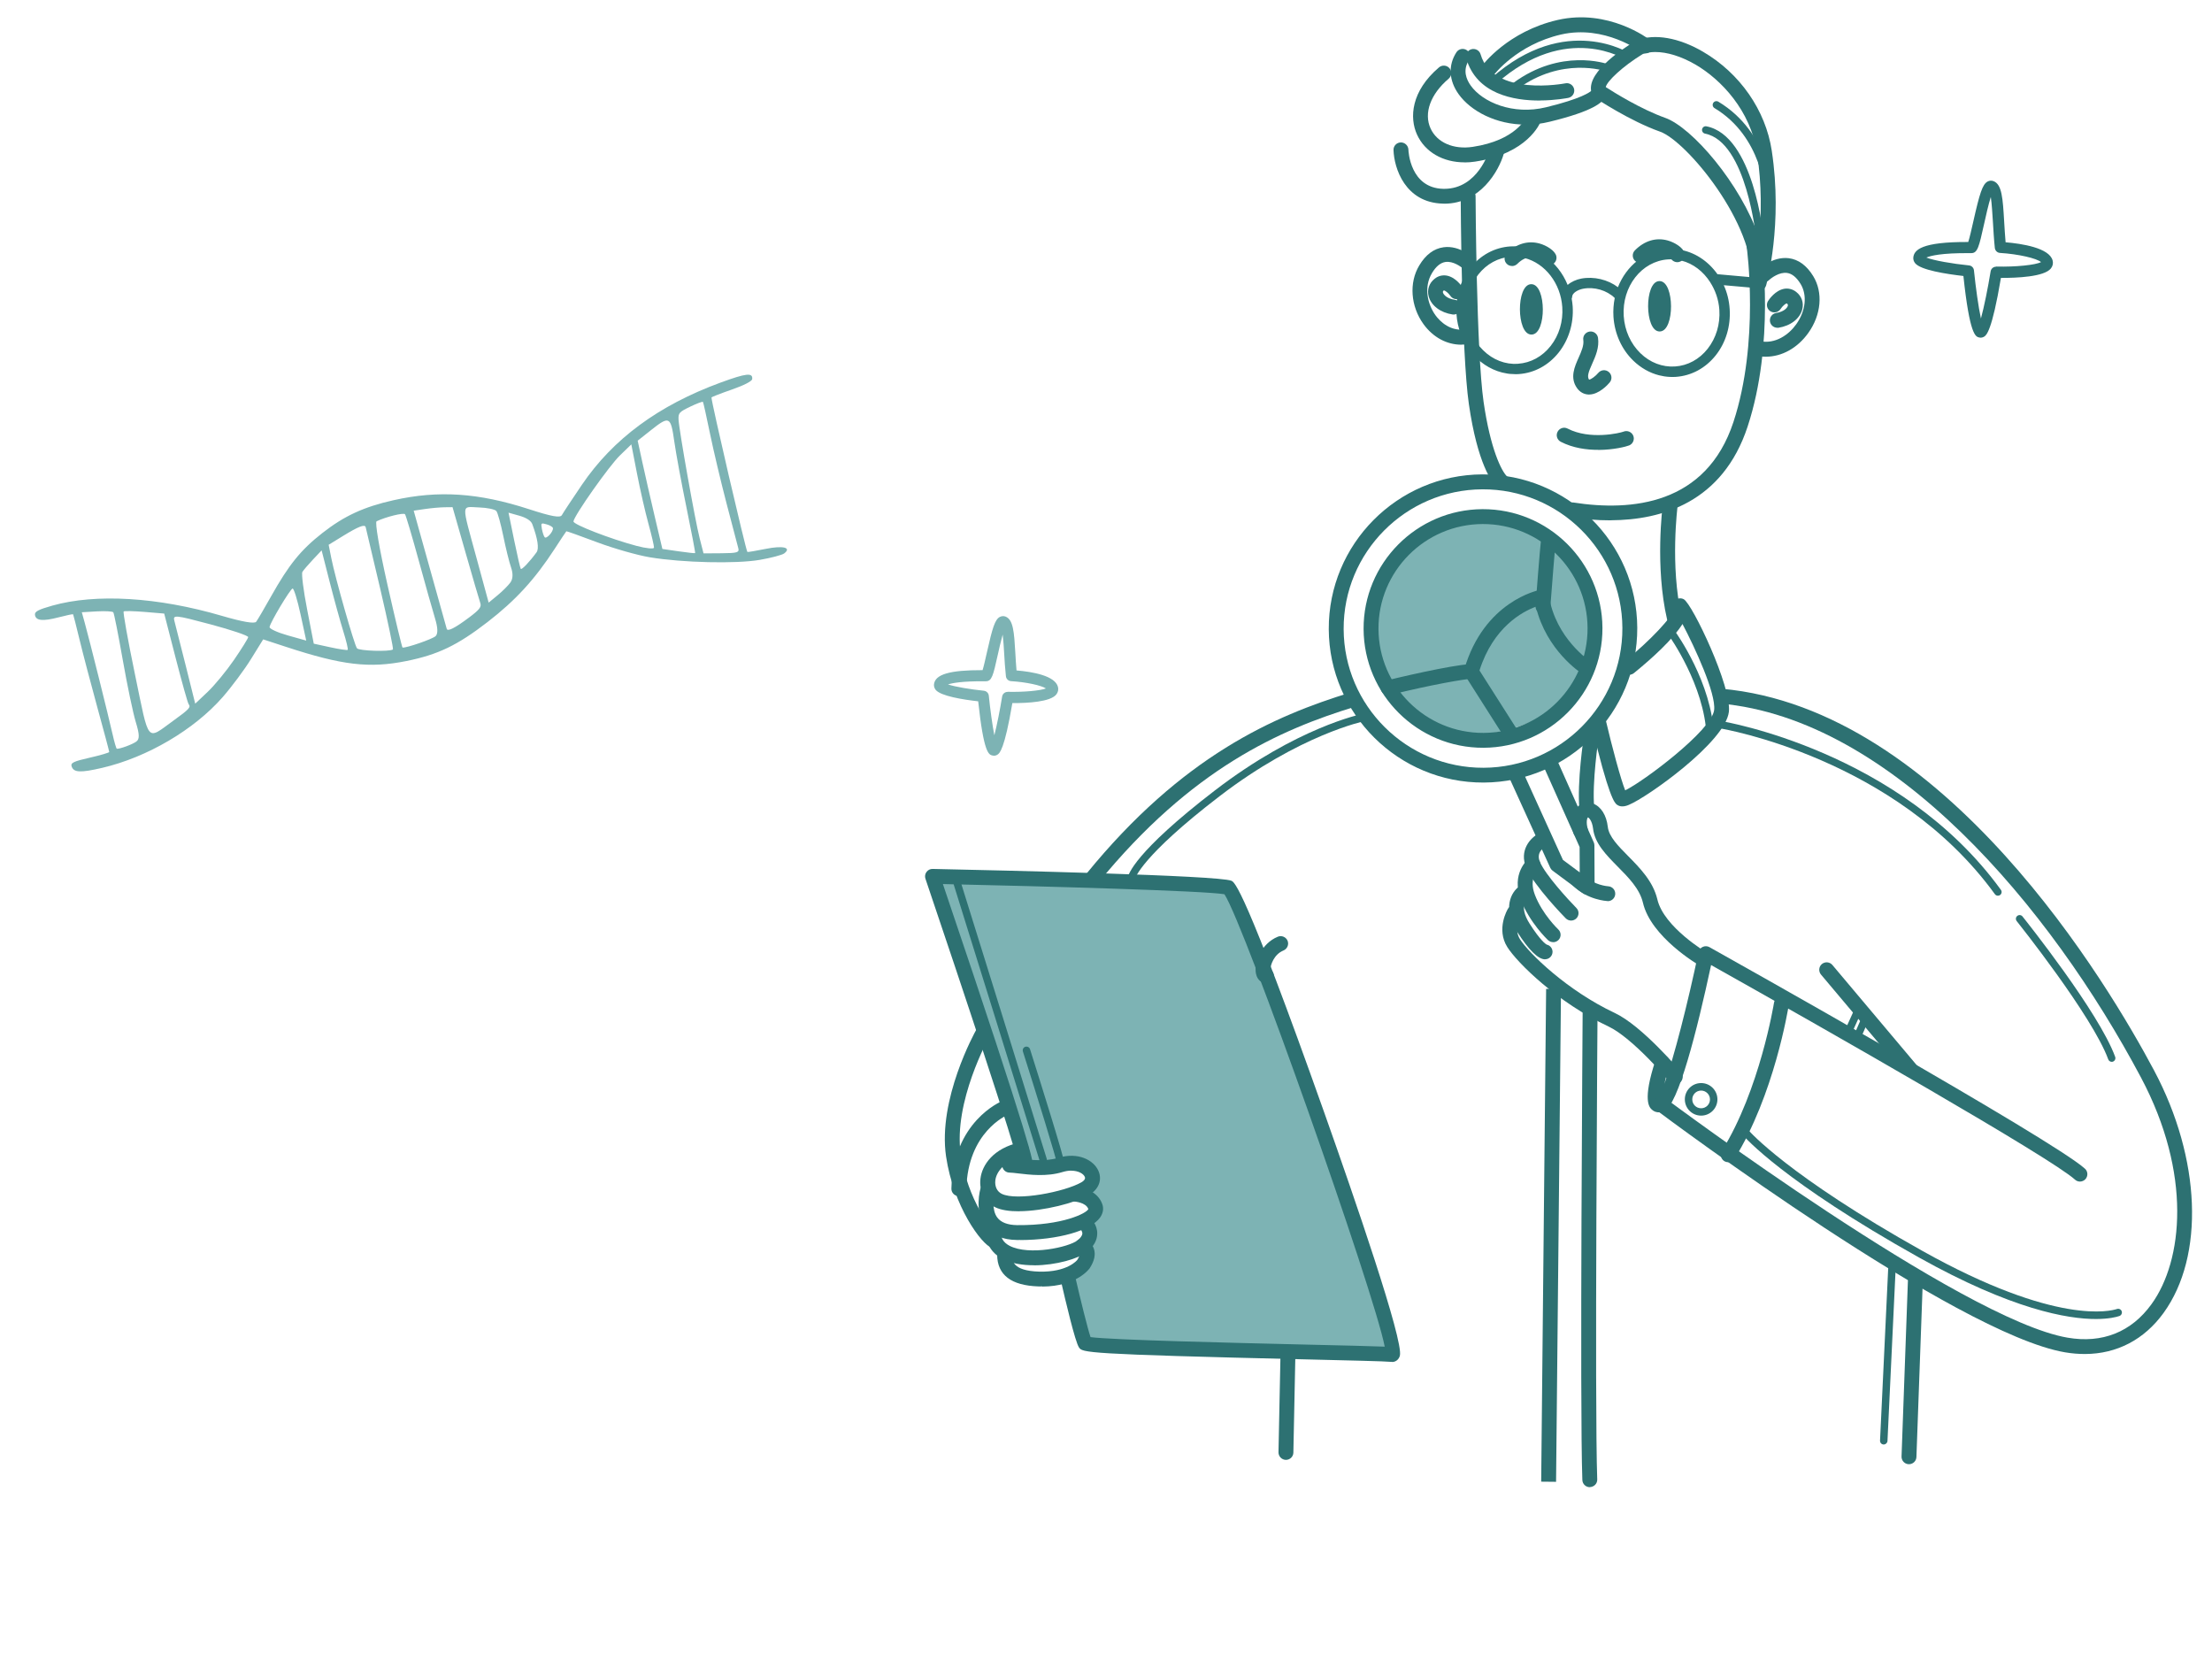 <svg width="301" height="227" viewBox="0 0 301 227" fill="none" xmlns="http://www.w3.org/2000/svg">
<g clip-path="url(#clip0_18_460)">
<path d="M127.146 119.74C132.983 119.714 156.335 120.655 167.281 121.128L177.823 147.715L189.451 184.219L147.752 182.838L145.107 173.972L147.701 171.35L148.208 168.214L148.199 166.125L148.711 164.034L148.18 161.947C148.348 160.554 148.371 157.873 147.122 158.296C145.873 158.72 141.39 158.496 139.305 158.331C136.309 148.77 129.683 127.667 127.146 119.74Z" fill="#7DB3B4"/>
<path d="M213.652 95.098C213.652 95.098 206.854 101.055 196.875 99.916C186.897 98.778 182.399 80.178 193.373 72.847C204.346 65.516 224.468 75.176 213.652 95.098Z" fill="#7DB3B4"/>
<path d="M210.391 134.55L212.416 134.57L211.743 201.62L209.718 201.6L210.391 134.55Z" fill="#2D7172"/>
<path d="M235.176 158.132C235.51 158.13 235.843 157.957 236.034 157.652C241.413 149.022 243.325 137.261 243.404 136.765C243.492 136.218 243.115 135.694 242.558 135.606C242.011 135.507 241.486 135.894 241.397 136.45C241.378 136.572 239.466 148.312 234.308 156.588C234.017 157.065 234.161 157.681 234.628 157.982C234.801 158.083 234.983 158.132 235.166 158.132L235.176 158.132Z" fill="#2D7172"/>
<path d="M130.49 162.745C131.037 162.742 131.481 162.305 131.499 161.759C131.687 154.041 136.942 151.763 137.164 151.671C137.68 151.456 137.92 150.868 137.715 150.353C137.5 149.838 136.912 149.588 136.397 149.803C136.124 149.915 129.686 152.624 129.463 161.718C129.445 162.274 129.893 162.737 130.45 162.755L130.48 162.755L130.49 162.745Z" fill="#2D7172"/>
<path d="M201.875 101.744C210.836 101.704 218.094 94.39 218.054 85.439C218.014 76.489 210.691 69.239 201.73 69.279C192.77 69.319 185.512 76.633 185.552 85.584C185.592 94.535 192.914 101.784 201.875 101.744ZM201.739 71.302C209.586 71.267 215.994 77.61 216.029 85.448C216.064 93.286 209.713 99.686 201.866 99.721C194.019 99.756 187.612 93.413 187.577 85.575C187.542 77.737 193.892 71.337 201.739 71.302Z" fill="#2D7172"/>
<path d="M201.896 106.477C213.469 106.426 222.844 96.978 222.792 85.418C222.74 73.859 213.282 64.495 201.709 64.546C190.136 64.598 180.762 74.046 180.813 85.606C180.865 97.165 190.323 106.529 201.896 106.477ZM201.718 66.579C212.177 66.533 220.72 74.99 220.767 85.438C220.814 95.885 212.346 104.418 201.887 104.465C191.428 104.511 182.885 96.054 182.838 85.607C182.792 75.159 191.259 66.626 201.718 66.579Z" fill="#2D7172"/>
<path d="M215.978 121.727C216.13 121.727 216.292 121.686 216.433 121.614C216.777 121.441 216.988 121.086 216.986 120.712L216.961 115.028C216.96 114.886 216.929 114.745 216.878 114.624L212.03 103.753C211.805 103.248 211.206 103.018 210.691 103.243C210.186 103.468 209.956 104.065 210.181 104.58L214.947 115.249L214.962 118.698L212.676 116.999L207.236 105.028C207.001 104.523 206.403 104.294 205.897 104.528C205.392 104.763 205.162 105.361 205.397 105.866L210.95 118.068C211.021 118.22 211.133 118.361 211.265 118.461L215.39 121.528C215.573 121.658 215.786 121.728 215.998 121.727L215.978 121.727Z" fill="#2D7172"/>
<path d="M231.797 131.527C232.141 131.526 232.484 131.342 232.665 131.028C232.947 130.541 232.782 129.925 232.305 129.644C232.244 129.614 226.417 126.171 225.529 122.382C224.951 119.927 223.151 118.104 221.564 116.493C220.211 115.124 218.929 113.835 218.782 112.501C218.603 110.924 217.858 109.744 216.793 109.344C216.063 109.064 215.294 109.209 214.729 109.717C213.923 110.439 213.685 111.734 214.087 113.28C214.231 113.826 214.779 114.147 215.315 114.003C215.862 113.859 216.183 113.311 216.049 112.776C215.792 111.786 215.982 111.289 216.083 111.218C216.174 111.238 216.641 111.62 216.778 112.732C217.01 114.754 218.525 116.284 220.132 117.916C221.607 119.406 223.123 120.936 223.567 122.836C224.65 127.483 231.026 131.237 231.3 131.388C231.462 131.478 231.635 131.528 231.817 131.527L231.797 131.527Z" fill="#2D7172"/>
<path d="M213.786 125.256C214.039 125.255 214.292 125.163 214.494 124.97C214.897 124.584 214.904 123.936 214.508 123.544C213.379 122.396 210.296 119.031 209.549 117.285C208.965 115.922 210.147 115.28 210.38 115.168C210.885 114.923 211.095 114.325 210.86 113.82C210.614 113.316 210.006 113.106 209.511 113.341C208.228 113.953 206.686 115.72 207.689 118.072C208.743 120.535 212.893 124.785 213.066 124.956C213.269 125.157 213.533 125.257 213.796 125.256L213.786 125.256Z" fill="#2D7172"/>
<path d="M211.349 128.2C211.612 128.199 211.885 128.096 212.087 127.883C212.47 127.477 212.447 126.84 212.04 126.457C212.02 126.437 209.854 124.384 208.85 121.718C208.009 119.497 209.24 118.47 209.25 118.46C209.684 118.104 209.752 117.476 209.406 117.033C209.049 116.599 208.421 116.531 207.977 116.877C207.877 116.959 205.597 118.85 206.949 122.424C208.138 125.534 210.547 127.819 210.649 127.92C210.842 128.101 211.096 128.191 211.349 128.19L211.349 128.2Z" fill="#2D7172"/>
<path d="M210.256 130.52C210.812 130.518 211.266 130.061 211.264 129.504C211.261 129.029 210.926 128.626 210.469 128.527C210.317 128.447 209.586 127.944 208.148 125.685C206.588 123.234 207.85 122.298 207.86 122.288C208.314 121.962 208.422 121.335 208.096 120.881C207.77 120.428 207.142 120.319 206.688 120.645C205.699 121.347 204.382 123.538 206.442 126.775C208.033 129.276 209.314 130.535 210.256 130.53L210.256 130.52Z" fill="#2D7172"/>
<path d="M227.97 147.524C228.203 147.523 228.425 147.441 228.617 147.288C229.041 146.933 229.098 146.295 228.742 145.862C228.528 145.61 223.429 139.564 219.735 137.831C213.221 134.765 208.035 129.691 206.821 127.775C205.944 126.393 206.929 124.7 206.939 124.68C207.23 124.203 207.076 123.577 206.599 123.296C206.121 123.004 205.494 123.159 205.203 123.636C205.132 123.747 203.565 126.404 205.105 128.855C206.461 131.003 211.902 136.39 218.873 139.666C222.16 141.209 227.138 147.103 227.189 147.163C227.392 147.405 227.676 147.525 227.97 147.524Z" fill="#2D7172"/>
<path d="M218.786 122.614C219.323 122.612 219.767 122.195 219.795 121.649C219.823 121.092 219.395 120.619 218.838 120.591C218.788 120.591 216.853 120.448 215.46 119.069C215.063 118.676 214.425 118.679 214.032 119.075C213.639 119.471 213.642 120.109 214.038 120.501C216.011 122.455 218.624 122.595 218.736 122.604C218.756 122.604 218.776 122.604 218.786 122.604L218.786 122.614Z" fill="#2D7172"/>
<path d="M283.03 160.77C283.303 160.768 283.576 160.656 283.778 160.443C284.15 160.026 284.127 159.389 283.71 159.017C279.43 155.102 234.534 129.947 232.615 128.873C232.331 128.712 231.997 128.704 231.704 128.837C231.411 128.969 231.199 129.233 231.13 129.547C229.672 136.482 227.772 143.974 226.481 147.469C226.65 146.69 226.889 145.789 227.179 144.928C227.348 144.401 227.062 143.826 226.535 143.656C225.998 143.487 225.432 143.772 225.262 144.299C223.464 149.768 224.45 150.674 224.776 150.976C224.979 151.168 225.548 151.57 226.437 151.191C228.357 150.384 230.924 140.228 232.839 131.309C249.242 140.511 279.137 157.571 282.35 160.5C282.543 160.681 282.797 160.771 283.04 160.77L283.03 160.77Z" fill="#2D7172"/>
<path d="M283.732 184.231C288.045 184.212 291.773 182.284 294.409 178.641C300.014 170.899 299.5 157.653 293.128 145.666C287.012 134.164 264.699 96.407 234.25 93.711C233.683 93.663 233.199 94.07 233.151 94.626C233.103 95.183 233.51 95.676 234.067 95.725C257.466 97.805 278.995 123.378 291.34 146.615C298.284 159.691 297.061 171.53 292.764 177.455C290.026 181.24 286.074 182.825 281.342 182.007C266.933 179.543 227.038 149.743 226.632 149.452C226.185 149.12 225.547 149.204 225.215 149.65C224.883 150.097 224.967 150.734 225.414 151.065C227.07 152.302 266.111 181.458 280.997 184.001C281.929 184.158 282.841 184.235 283.732 184.231Z" fill="#2D7172"/>
<path d="M239.365 39.55C239.811 39.548 240.214 39.253 240.334 38.807C240.424 38.473 242.616 30.504 241.093 20.498C240.258 15 236.763 9.969 231.738 7.038C228.448 5.121 225.175 4.549 222.739 5.47C222.679 5.49 222.628 5.521 222.578 5.551C220.396 6.876 215.44 10.236 216.677 12.88C216.759 13.041 216.881 13.193 217.033 13.293C217.226 13.424 221.755 16.448 225.903 17.916C229.503 19.195 238.93 30.551 238.348 38.442C238.31 38.958 238.666 39.422 239.183 39.51C239.244 39.52 239.304 39.53 239.365 39.53L239.365 39.55ZM225.227 7.077C226.847 7.07 228.784 7.668 230.723 8.792C234.195 10.819 238.213 15.029 239.089 20.81C239.757 25.217 239.674 29.253 239.373 32.329C236.84 24.967 230.234 17.32 226.583 16.032C223.298 14.863 219.622 12.573 218.505 11.85C218.653 11.071 220.781 9.039 223.548 7.347C224.043 7.173 224.61 7.08 225.217 7.077L225.227 7.077Z" fill="#2D7172"/>
<path d="M207.674 16.965C208.706 16.96 209.769 16.834 210.861 16.566C216.839 15.114 218.049 13.945 218.45 13.195C218.641 12.83 218.68 12.435 218.557 12.102C218.362 11.577 217.774 11.317 217.248 11.521C216.894 11.654 216.663 11.959 216.604 12.303C216.352 12.547 215.171 13.432 210.377 14.596C205.866 15.698 201.726 13.896 200.127 11.638C199.536 10.811 199.014 9.55 199.879 8.211C200.18 7.744 200.046 7.118 199.579 6.816C199.112 6.515 198.484 6.649 198.183 7.116C197.046 8.871 197.147 10.944 198.481 12.809C200.112 15.097 203.573 16.973 207.674 16.955L207.674 16.965Z" fill="#2D7172"/>
<path d="M202.461 10.616C202.775 10.615 203.078 10.472 203.269 10.208C203.3 10.167 206.39 6.088 212.418 4.696C218.346 3.334 223.253 7.024 223.303 7.054C223.75 7.396 224.378 7.312 224.72 6.866C225.062 6.419 224.979 5.793 224.542 5.451C224.308 5.27 218.862 1.137 211.964 2.715C205.177 4.273 201.775 8.809 201.634 9.002C201.302 9.448 201.396 10.085 201.853 10.416C202.036 10.547 202.249 10.617 202.451 10.616L202.461 10.616Z" fill="#2D7172"/>
<path d="M199.312 22.1C199.768 22.098 200.234 22.065 200.709 21.992C207.873 20.909 209.546 16.785 209.616 16.602C209.816 16.086 209.56 15.5 209.033 15.29C208.516 15.09 207.929 15.346 207.729 15.862C207.669 16.014 206.306 19.095 200.407 19.981C197.786 20.377 195.544 19.396 194.665 17.478C193.714 15.399 194.654 12.806 197.125 10.711C197.549 10.345 197.607 9.708 197.24 9.285C196.884 8.861 196.236 8.804 195.812 9.17C192.009 12.403 191.772 16.014 192.825 18.316C193.909 20.698 196.376 22.103 199.312 22.09L199.312 22.1Z" fill="#2D7172"/>
<path d="M196.563 27.715C201.403 27.693 203.945 23.292 204.623 20.933C204.773 20.396 204.466 19.841 203.929 19.682C203.392 19.532 202.836 19.838 202.677 20.375C202.617 20.598 201.09 25.672 196.564 25.692C196.504 25.692 196.443 25.692 196.382 25.692C191.886 25.581 191.651 20.566 191.65 20.353C191.627 19.797 191.149 19.364 190.603 19.377C190.046 19.4 189.603 19.857 189.625 20.413C189.697 22.88 191.206 27.576 196.34 27.705C196.421 27.705 196.502 27.705 196.583 27.704L196.563 27.715Z" fill="#2D7172"/>
<path d="M204.341 66.527C204.604 66.526 204.856 66.424 205.058 66.231C205.451 65.835 205.448 65.198 205.052 64.805C204.309 64.07 202.808 61.113 201.878 54.665C200.896 47.832 200.792 26.897 200.791 26.695C200.789 26.139 200.331 25.686 199.774 25.688C199.217 25.691 198.764 26.148 198.766 26.704C198.77 27.574 198.871 47.983 199.874 54.957C201.055 63.154 203.051 65.663 203.631 66.247C203.834 66.449 204.087 66.539 204.351 66.537L204.341 66.527Z" fill="#2D7172"/>
<path d="M219.203 70.789C226.078 70.758 234.411 68.375 237.808 58.044C241.534 46.72 239.765 33.903 239.692 33.358C239.609 32.802 239.101 32.42 238.544 32.503C237.988 32.586 237.605 33.094 237.689 33.65C237.709 33.781 239.457 46.547 235.881 57.415C232.175 68.698 221.993 69.603 214.11 68.374C213.552 68.286 213.038 68.662 212.949 69.219C212.86 69.766 213.237 70.29 213.795 70.378C215.375 70.624 217.229 70.808 219.203 70.799L219.203 70.789Z" fill="#2D7172"/>
<path d="M227.853 85.112C227.924 85.112 228.005 85.112 228.076 85.091C228.622 84.967 228.964 84.42 228.83 83.874C227.23 76.984 228.277 68.878 228.287 68.797C228.365 68.24 227.968 67.737 227.421 67.658C226.874 67.579 226.359 67.976 226.281 68.523C226.232 68.867 225.175 77.084 226.858 84.318C226.971 84.783 227.388 85.104 227.843 85.102L227.853 85.112Z" fill="#2D7172"/>
<path d="M220.774 109.72C221.139 109.718 221.482 109.585 221.664 109.504C224.14 108.491 234.739 100.99 235.257 96.871C235.677 93.492 230.291 82.178 229.123 81.536C228.758 81.335 228.292 81.378 227.97 81.652C227.606 81.957 227.517 82.403 227.702 82.958C227.706 83.798 224.602 87.129 221.061 90.007C220.627 90.363 220.559 91 220.915 91.434C221.272 91.867 221.91 91.935 222.344 91.579C224.866 89.525 227.639 86.994 228.946 84.905C230.61 88.053 233.534 94.371 233.251 96.628C232.899 99.39 223.655 106.329 221.149 107.534C220.545 106.04 219.371 101.676 218.484 97.897C218.36 97.352 217.811 97.02 217.265 97.144C216.719 97.268 216.387 97.815 216.511 98.361C218.916 108.606 219.739 109.259 220.003 109.471C220.247 109.662 220.511 109.721 220.764 109.72L220.774 109.72Z" fill="#2D7172"/>
<path d="M209.955 83.523C210.481 83.521 210.915 83.115 210.963 82.588C211.174 79.806 211.605 74.302 211.732 73.422C211.811 72.865 211.424 72.361 210.867 72.283C210.309 72.204 209.805 72.591 209.726 73.148C209.57 74.301 208.977 82.102 208.948 82.436C208.91 82.992 209.327 83.476 209.884 83.524C209.914 83.523 209.935 83.523 209.965 83.523L209.955 83.523Z" fill="#2D7172"/>
<path d="M205.801 101.139C205.984 101.138 206.176 101.087 206.337 100.985C206.812 100.69 206.951 100.062 206.645 99.588L201.322 91.227C203.199 85.333 207.159 83.222 208.999 82.546C210.423 88.507 215.084 91.54 215.297 91.671C215.764 91.972 216.391 91.838 216.693 91.361C216.995 90.894 216.86 90.268 216.383 89.967C216.332 89.927 211.691 86.873 210.775 81.092C210.733 80.819 210.58 80.577 210.356 80.426C210.133 80.265 209.849 80.206 209.586 80.257C209.273 80.32 201.948 81.809 199.246 91.085C199.166 91.368 199.208 91.662 199.361 91.914L204.928 100.668C205.122 100.97 205.447 101.141 205.791 101.139L205.801 101.139Z" fill="#2D7172"/>
<path d="M148.609 120.57C148.902 120.569 149.195 120.446 149.387 120.193C162.125 104.55 174.242 99.257 184.424 96.147C184.96 95.983 185.261 95.416 185.097 94.88C184.933 94.345 184.374 94.044 183.828 94.208C173.363 97.41 160.893 102.847 147.811 118.915C147.459 119.352 147.523 119.988 147.96 120.34C148.153 120.491 148.376 120.571 148.598 120.57L148.609 120.57Z" fill="#2D7172"/>
<path d="M188.883 94.592C188.964 94.591 189.045 94.591 189.126 94.56C194.83 93.139 199.363 92.391 200.082 92.377C200.558 92.456 201.033 92.161 201.182 91.695C201.362 91.168 201.066 90.593 200.539 90.413C199.586 90.104 192.323 91.684 188.641 92.6C188.095 92.734 187.763 93.282 187.908 93.827C188.021 94.292 188.437 94.594 188.893 94.591L188.883 94.592Z" fill="#2D7172"/>
<path d="M198.887 46.89C199.332 46.888 199.788 46.836 200.243 46.733C200.789 46.609 201.131 46.061 201.007 45.516C200.883 44.97 200.335 44.629 199.788 44.752C197.391 45.299 195.885 43.647 195.345 42.911C194.265 41.429 193.698 39.075 194.864 37.148C195.407 36.246 196.022 35.738 196.7 35.644C197.732 35.497 198.819 36.291 199.155 36.603C199.561 36.986 200.199 36.963 200.582 36.567C200.965 36.16 200.952 35.523 200.545 35.141C200.464 35.071 198.644 33.339 196.438 33.642C195.112 33.82 194.002 34.654 193.128 36.115C191.711 38.467 191.948 41.682 193.71 44.112C195.025 45.916 196.892 46.909 198.887 46.901L198.887 46.89Z" fill="#2D7172"/>
<path d="M240.307 48.536C242.473 48.526 244.594 47.364 246.064 45.304C247.835 42.829 248.094 39.794 246.738 37.575C245.85 36.122 244.723 35.298 243.406 35.132C241.207 34.858 239.382 36.596 239.312 36.667C238.909 37.053 238.901 37.7 239.288 38.093C239.674 38.496 240.312 38.503 240.716 38.117C241.048 37.802 242.138 36.998 243.162 37.135C243.84 37.223 244.46 37.726 245.011 38.624C245.949 40.147 245.716 42.312 244.418 44.128C243.412 45.539 241.565 46.882 239.406 46.406C238.859 46.287 238.324 46.633 238.194 47.18C238.075 47.727 238.422 48.261 238.969 48.39C239.415 48.49 239.861 48.538 240.317 48.536L240.307 48.536Z" fill="#2D7172"/>
<path d="M189.429 185.319C189.925 185.317 190.349 184.981 190.488 184.465C191.026 182.44 184.266 162.859 180.195 151.368C169.264 120.559 167.976 120.009 167.56 119.839C165.805 119.098 136.003 118.422 126.91 118.23C126.576 118.221 126.272 118.374 126.071 118.648C125.88 118.912 125.821 119.256 125.933 119.569C130.848 134.091 138.217 156.238 138.499 158.168C138.491 158.633 138.797 159.067 139.273 159.176C139.82 159.305 140.366 158.979 140.495 158.432C140.574 158.088 140.803 157.197 128.306 120.287C142.483 120.598 163.85 121.2 166.616 121.674C169.379 125.879 186.966 175.681 188.428 183.23C186.655 183.157 182.979 183.072 177.531 182.945C167.577 182.706 151.243 182.324 148.396 181.932C148.006 180.781 147.048 176.932 146.252 173.466C146.128 172.92 145.58 172.579 145.044 172.703C144.498 172.827 144.156 173.364 144.28 173.91C145.013 177.102 146.303 182.568 146.823 183.335C147.302 184.04 147.445 184.252 177.48 184.958C183.242 185.094 188.679 185.221 189.287 185.299C189.338 185.299 189.378 185.299 189.429 185.299L189.429 185.319Z" fill="#2D7172"/>
<path d="M138.681 164.803C142.032 164.788 146.341 163.656 148.159 162.616C149.502 161.852 150.012 160.555 149.47 159.313C148.826 157.839 146.694 156.716 144.005 157.537C142.266 158.071 140.158 157.817 138.77 157.652C138.659 157.642 138.558 157.622 138.456 157.613C138.699 157.531 138.952 157.469 139.215 157.407C139.761 157.283 140.103 156.746 139.979 156.2C139.855 155.654 139.317 155.313 138.771 155.437C135.16 156.242 133.641 158.504 133.416 160.366C133.211 162.036 133.997 163.559 135.398 164.251C136.21 164.652 137.365 164.818 138.671 164.813L138.681 164.803ZM145.764 159.289C146.736 159.285 147.427 159.696 147.611 160.12C147.652 160.211 147.774 160.504 147.148 160.871C144.896 162.165 138.351 163.449 136.311 162.436C135.672 162.126 135.345 161.419 135.442 160.6C135.511 160.023 135.811 159.374 136.406 158.795C136.52 159.229 136.916 159.551 137.392 159.549C137.625 159.548 138.05 159.597 138.526 159.655C140.086 159.84 142.437 160.133 144.601 159.466C145.015 159.343 145.41 159.281 145.764 159.279L145.764 159.289Z" fill="#2D7172"/>
<path d="M138.85 168.726C143.983 168.703 148.403 167.459 149.691 165.663C150.103 165.085 150.212 164.437 149.996 163.842C149.361 162.044 147.323 161.507 146.219 161.472C145.703 161.433 145.188 161.891 145.181 162.447C145.163 163.003 145.6 163.467 146.157 163.484C146.188 163.484 147.768 163.578 148.096 164.507C147.886 165.065 144.613 166.748 138.416 166.695C137.12 166.68 136.207 166.33 135.708 165.665C134.923 164.617 135.199 162.836 135.368 162.238C135.518 161.701 135.212 161.146 134.684 160.987C134.147 160.828 133.591 161.133 133.432 161.67C133.392 161.792 132.534 164.779 134.083 166.866C134.979 168.075 136.43 168.696 138.404 168.718C138.556 168.717 138.708 168.716 138.87 168.715L138.85 168.726Z" fill="#2D7172"/>
<path d="M140.739 172.166C143.685 172.153 146.759 171.269 147.919 170.333C148.817 169.611 149.29 168.78 149.306 167.88C149.341 166.615 148.446 165.79 148.344 165.699C147.927 165.327 147.29 165.36 146.917 165.777C146.544 166.193 146.577 166.82 146.984 167.192C147.004 167.212 147.289 167.504 147.281 167.838C147.262 168.182 146.929 168.527 146.647 168.751C145.476 169.697 140.044 170.884 137.385 169.511C136.482 169.039 136.094 168.343 136.16 167.301C136.199 166.745 135.771 166.261 135.214 166.223C134.647 166.175 134.173 166.602 134.135 167.169C134.011 169 134.828 170.473 136.442 171.305C137.629 171.917 139.159 172.163 140.739 172.156L140.739 172.166Z" fill="#2D7172"/>
<path d="M141.835 175.053C146.502 175.032 148.213 172.658 148.284 172.557C148.917 171.583 149.106 170.702 148.859 169.935C148.633 169.228 148.074 168.775 147.658 168.605C147.141 168.395 146.545 168.64 146.335 169.157C146.124 169.664 146.36 170.239 146.857 170.459C146.877 170.459 146.918 170.5 146.928 170.54C146.959 170.661 146.889 170.965 146.598 171.421C146.578 171.452 145.269 173.126 141.39 173.022C137.724 172.907 137.718 171.481 137.715 170.713C137.712 170.156 137.255 169.703 136.698 169.706C136.141 169.708 135.687 170.165 135.69 170.722C135.702 173.473 137.602 174.92 141.318 175.035C141.49 175.035 141.663 175.034 141.825 175.033L141.835 175.053Z" fill="#2D7172"/>
<path d="M135.281 169.833C135.706 169.832 136.1 169.567 136.24 169.141C136.409 168.635 136.154 168.1 135.677 167.9C134.976 167.418 131.657 163.286 130.738 157.04C129.694 149.954 134.566 141.174 134.616 141.083C134.887 140.596 134.712 139.98 134.225 139.709C133.738 139.438 133.121 139.613 132.85 140.1C132.639 140.485 127.596 149.579 128.735 157.342C129.737 164.144 133.557 169.325 134.967 169.794C135.078 169.834 135.18 169.844 135.291 169.844L135.281 169.833Z" fill="#2D7172"/>
<path d="M215.93 111.006C215.93 111.006 215.991 111.006 216.021 111.006C216.578 110.952 216.991 110.455 216.938 109.899C216.608 106.492 217.523 100.46 217.533 100.4C217.622 99.843 217.235 99.329 216.688 99.25C216.14 99.162 215.616 99.548 215.537 100.095C215.498 100.348 214.573 106.441 214.924 110.1C214.976 110.626 215.414 111.018 215.94 111.016L215.93 111.006Z" fill="#2D7172"/>
<path d="M216.337 202.342C216.924 202.319 217.368 201.852 217.345 201.296C216.977 191.356 217.388 138.165 217.385 137.629C217.383 137.073 216.935 136.62 216.378 136.612C215.781 136.585 215.358 137.062 215.36 137.618C215.362 138.154 214.952 191.395 215.32 201.376C215.343 201.922 215.791 202.354 216.337 202.352L216.337 202.342Z" fill="#2D7172"/>
<path d="M260.022 146.561C260.255 146.56 260.478 146.478 260.669 146.326C261.093 145.97 261.151 145.333 260.795 144.899L249.343 131.297C248.987 130.874 248.349 130.816 247.915 131.172C247.491 131.528 247.433 132.165 247.789 132.598L259.241 146.201C259.445 146.443 259.729 146.563 260.022 146.561Z" fill="#2D7172"/>
<path d="M172.341 133.795C172.898 133.793 173.351 133.335 173.349 132.779C173.347 132.415 173.153 132.102 172.869 131.922C172.866 131.325 173.356 129.846 174.65 129.325C175.165 129.11 175.416 128.522 175.211 128.007C174.996 127.492 174.408 127.242 173.892 127.447C171.608 128.377 170.607 131.001 170.907 132.476C171.104 133.447 171.804 133.797 172.351 133.795L172.341 133.795Z" fill="#2D7172"/>
<path d="M174.989 198.633C175.536 198.631 175.99 198.194 175.997 197.648L176.263 184.64C176.271 184.084 175.834 183.621 175.277 183.603C174.699 183.605 174.256 184.042 174.238 184.588L173.972 197.596C173.964 198.152 174.402 198.616 174.959 198.633L174.989 198.633Z" fill="#2D7172"/>
<path d="M207.32 42.089C207.327 43.707 207.809 45.01 208.386 45.007C208.963 45.005 209.433 43.688 209.426 42.08C209.419 40.472 208.937 39.159 208.36 39.162C207.783 39.164 207.313 40.481 207.32 42.089Z" fill="#2D7172"/>
<path d="M208.398 45.523C209.472 45.518 209.95 43.736 209.942 42.087C209.935 40.439 209.441 38.661 208.368 38.666C207.294 38.671 206.816 40.453 206.824 42.101C206.831 43.75 207.325 45.528 208.398 45.523ZM208.413 39.667C208.514 39.758 208.933 40.575 208.94 42.092C208.947 43.609 208.535 44.43 208.363 44.522C208.262 44.431 207.843 43.614 207.836 42.097C207.829 40.58 208.241 39.759 208.413 39.667Z" fill="#2D7172"/>
<path d="M205.755 36.2C206.018 36.198 206.27 36.096 206.472 35.903C207.077 35.294 207.724 34.987 208.402 35.005C209.131 35.022 209.73 35.413 209.913 35.584C210.138 35.968 210.594 36.178 211.039 36.055C211.586 35.921 211.907 35.363 211.773 34.828C211.588 34.1 210.46 33.397 209.477 33.129C207.896 32.701 206.318 33.173 205.028 34.473C204.635 34.87 204.638 35.507 205.034 35.899C205.238 36.101 205.491 36.191 205.755 36.19L205.755 36.2Z" fill="#2D7172"/>
<path d="M216.241 53.68C217.588 53.674 218.807 52.324 219.039 52.039C219.401 51.613 219.348 50.976 218.921 50.614C218.494 50.252 217.856 50.305 217.494 50.731C217.101 51.199 216.495 51.636 216.232 51.657C215.947 51.214 216.147 50.626 216.658 49.491C217.119 48.458 217.64 47.282 217.452 45.968C217.369 45.412 216.851 45.03 216.304 45.114C215.748 45.197 215.365 45.704 215.449 46.26C215.553 46.998 215.193 47.809 214.812 48.67C214.27 49.886 213.588 51.396 214.597 52.808C214.984 53.352 215.532 53.653 216.15 53.681C216.181 53.681 216.211 53.68 216.241 53.68Z" fill="#2D7172"/>
<path d="M217.51 61.219C219.586 61.21 221.285 60.768 221.689 60.604C222.205 60.4 222.455 59.802 222.25 59.287C222.036 58.772 221.447 58.522 220.932 58.726C220.457 58.92 216.35 59.889 213.316 58.315C212.818 58.054 212.212 58.249 211.951 58.746C211.69 59.243 211.885 59.849 212.382 60.109C214.036 60.962 215.89 61.217 217.51 61.209L217.51 61.219Z" fill="#2D7172"/>
<path d="M224.774 41.667C224.781 43.285 225.263 44.588 225.84 44.586C226.417 44.583 226.887 43.266 226.88 41.658C226.873 40.05 226.391 38.737 225.814 38.74C225.237 38.742 224.767 40.059 224.774 41.667Z" fill="#2D7172"/>
<path d="M225.842 45.102C226.916 45.097 227.394 43.315 227.386 41.666C227.379 40.018 226.885 38.24 225.812 38.245C224.739 38.25 224.26 40.032 224.268 41.681C224.275 43.329 224.769 45.107 225.842 45.102ZM225.857 39.246C225.958 39.337 226.377 40.154 226.384 41.671C226.391 43.188 225.979 44.009 225.808 44.101C225.706 44.01 225.287 43.193 225.28 41.676C225.274 40.159 225.685 39.338 225.857 39.246Z" fill="#2D7172"/>
<path d="M223.199 35.778C223.462 35.777 223.715 35.674 223.916 35.481C224.521 34.872 225.178 34.565 225.846 34.583C226.575 34.6 227.174 34.991 227.357 35.163C227.582 35.546 228.038 35.756 228.483 35.643C229.03 35.509 229.351 34.951 229.217 34.416C229.032 33.699 227.905 32.986 226.921 32.717C225.34 32.279 223.762 32.761 222.472 34.062C222.079 34.458 222.082 35.095 222.478 35.488C222.682 35.689 222.935 35.779 223.199 35.778Z" fill="#2D7172"/>
<path d="M197.805 42.798C198.301 42.796 198.725 42.44 198.804 41.934C198.882 41.378 198.505 40.864 197.948 40.785C196.935 40.638 196.436 40.124 196.354 39.811C196.323 39.68 196.353 39.609 196.464 39.517C196.636 39.507 197.083 39.848 197.358 40.252C197.664 40.716 198.293 40.844 198.757 40.529C199.221 40.223 199.35 39.596 199.044 39.132C198.881 38.89 198.036 37.69 196.83 37.493C196.252 37.405 195.686 37.549 195.212 37.935C194.465 38.525 194.165 39.426 194.412 40.336C194.752 41.588 196.022 42.543 197.663 42.789C197.714 42.789 197.765 42.799 197.815 42.798L197.805 42.798Z" fill="#2D7172"/>
<path d="M241.858 44.605C241.909 44.605 241.96 44.605 242.01 44.595C243.649 44.335 244.911 43.368 245.239 42.112C245.478 41.201 245.17 40.303 244.418 39.719C243.941 39.347 243.373 39.198 242.797 39.292C241.593 39.499 240.747 40.706 240.597 40.95C240.295 41.416 240.429 42.043 240.896 42.344C241.364 42.646 241.991 42.511 242.292 42.045C242.554 41.639 242.988 41.283 243.14 41.282C243.282 41.393 243.313 41.474 243.283 41.595C243.203 41.909 242.719 42.427 241.697 42.584C241.141 42.667 240.769 43.184 240.852 43.74C240.935 44.245 241.362 44.598 241.858 44.595L241.858 44.605Z" fill="#2D7172"/>
<path d="M209.563 13.669C211.638 13.66 213.237 13.349 213.409 13.318C213.955 13.204 214.307 12.677 214.203 12.131C214.089 11.586 213.561 11.224 213.015 11.338C212.914 11.358 203.172 13.232 201.475 7.394C201.321 6.859 200.752 6.548 200.216 6.702C199.68 6.856 199.369 7.424 199.523 7.959C200.932 12.797 205.958 13.695 209.563 13.679L209.563 13.669Z" fill="#2D7172"/>
<path d="M259.771 199.225C260.308 199.223 260.762 198.796 260.779 198.25L261.645 174.357C261.663 173.801 261.225 173.327 260.668 173.31C260.111 173.262 259.637 173.729 259.62 174.285L258.754 198.178C258.736 198.734 259.174 199.208 259.731 199.225C259.741 199.225 259.761 199.225 259.771 199.225Z" fill="#2D7172"/>
<path d="M153.972 119.96C154.215 119.959 154.427 119.787 154.467 119.534C154.467 119.523 155.263 116.536 165.939 108.347C176.908 99.934 185.608 98.135 185.699 98.115C185.972 98.063 186.153 97.789 186.101 97.516C186.049 97.243 185.775 97.063 185.502 97.114C185.138 97.187 176.479 98.985 165.328 107.541C154.299 116.005 153.523 119.052 153.474 119.376C153.424 119.649 153.618 119.912 153.891 119.961C153.922 119.961 153.952 119.961 153.972 119.96Z" fill="#2D7172"/>
<path d="M271.87 121.873C271.971 121.872 272.072 121.841 272.163 121.78C272.385 121.617 272.445 121.304 272.272 121.072C258.559 102.17 234.493 98.161 234.25 98.121C233.976 98.082 233.714 98.265 233.675 98.538C233.635 98.812 233.819 99.074 234.092 99.113C234.325 99.153 257.986 103.103 271.454 121.662C271.556 121.803 271.708 121.873 271.87 121.873Z" fill="#2D7172"/>
<path d="M252.68 141.699C252.872 141.698 253.054 141.586 253.144 141.394L254.107 139.195C254.217 138.941 254.104 138.638 253.851 138.528C253.597 138.418 253.294 138.531 253.183 138.784L252.221 140.983C252.111 141.237 252.224 141.539 252.477 141.65C252.548 141.68 252.619 141.689 252.68 141.689L252.68 141.699Z" fill="#2D7172"/>
<path d="M251.693 140.491C251.885 140.49 252.067 140.378 252.157 140.196L253.37 137.51C253.48 137.257 253.368 136.954 253.114 136.844C252.86 136.734 252.557 136.846 252.447 137.1L251.234 139.785C251.124 140.038 251.236 140.341 251.49 140.452C251.561 140.482 251.632 140.491 251.703 140.491L251.693 140.491Z" fill="#2D7172"/>
<path d="M287.351 144.477C287.412 144.477 287.463 144.477 287.523 144.446C287.786 144.354 287.917 144.06 287.824 143.798C285.6 137.709 275.632 125.222 275.214 124.698C275.041 124.476 274.717 124.448 274.505 124.62C274.283 124.793 274.254 125.117 274.427 125.329C274.529 125.46 284.711 138.208 286.884 144.146C286.956 144.348 287.159 144.478 287.362 144.477L287.351 144.477Z" fill="#2D7172"/>
<path d="M232.722 100.595C233.015 100.594 233.237 100.35 233.226 100.067C232.951 92.928 228.152 86.204 227.948 85.921C227.785 85.7 227.471 85.64 227.239 85.803C227.017 85.966 226.957 86.28 227.12 86.512C227.171 86.582 231.95 93.276 232.213 100.112C232.215 100.385 232.448 100.597 232.722 100.595Z" fill="#2D7172"/>
<path d="M239.498 33.026C239.822 32.994 240.023 32.75 240.002 32.477C239.949 31.901 238.613 18.435 232.208 17.189C231.924 17.13 231.672 17.313 231.612 17.587C231.563 17.86 231.736 18.122 232.01 18.181C237.685 19.289 238.979 32.441 238.99 32.573C239.011 32.836 239.235 33.037 239.498 33.036L239.498 33.026Z" fill="#2D7172"/>
<path d="M240.696 26.931C240.99 26.93 241.211 26.686 241.2 26.403C241.188 26.059 240.829 18.041 233.823 13.834C233.58 13.694 233.276 13.766 233.126 14.009C232.985 14.253 233.057 14.556 233.301 14.707C239.829 18.622 240.187 26.367 240.188 26.448C240.189 26.721 240.423 26.933 240.696 26.931Z" fill="#2D7172"/>
<path d="M206.215 12.208C206.316 12.208 206.427 12.177 206.508 12.106C212.533 7.669 218.414 9.666 218.475 9.686C218.739 9.775 219.032 9.643 219.122 9.379C219.212 9.116 219.079 8.823 218.815 8.733C218.552 8.644 212.376 6.527 205.907 11.299C205.685 11.462 205.636 11.786 205.799 12.008C205.9 12.139 206.053 12.209 206.204 12.208L206.215 12.208Z" fill="#2D7172"/>
<path d="M203.285 11.492C203.407 11.491 203.528 11.45 203.619 11.369C213.18 2.902 221.212 8.105 221.293 8.155C221.527 8.316 221.841 8.244 221.991 8.02C222.142 7.787 222.08 7.474 221.857 7.323C221.775 7.263 213.093 1.638 202.947 10.614C202.735 10.796 202.716 11.12 202.9 11.332C203.001 11.443 203.143 11.503 203.285 11.502L203.285 11.492Z" fill="#2D7172"/>
<path d="M231.492 151.796C232.717 151.79 233.705 150.795 233.7 149.571C233.694 148.347 232.698 147.361 231.473 147.366C230.247 147.372 229.26 148.367 229.265 149.591C229.271 150.815 230.267 151.801 231.492 151.796ZM231.477 148.388C232.135 148.385 232.684 148.918 232.687 149.586C232.69 150.253 232.156 150.792 231.488 150.795C230.82 150.798 230.281 150.264 230.278 149.597C230.275 148.929 230.809 148.391 231.477 148.388Z" fill="#2D7172"/>
<path d="M285.26 179.47C286.971 179.462 287.982 179.205 288.397 179.062C288.66 178.969 288.8 178.686 288.718 178.423C288.626 178.16 288.341 178.02 288.078 178.102C287.29 178.369 279.847 180.414 261.606 170.21C243.345 159.996 238.043 153.911 237.992 153.85C237.808 153.639 237.494 153.61 237.283 153.793C237.071 153.976 237.042 154.289 237.225 154.501C237.439 154.753 242.65 160.757 261.114 171.092C273.782 178.176 281.372 179.487 285.27 179.47L285.26 179.47Z" fill="#2D7172"/>
<path d="M256.337 196.541C256.6 196.539 256.822 196.326 256.841 196.063L257.961 172.412C257.969 172.129 257.756 171.897 257.482 171.888C257.219 171.849 256.967 172.093 256.948 172.366L255.828 196.017C255.819 196.3 256.033 196.532 256.306 196.541C256.306 196.541 256.327 196.541 256.337 196.541Z" fill="#2D7172"/>
<path d="M141.942 158.285C141.942 158.285 142.044 158.284 142.094 158.264C142.357 158.182 142.508 157.898 142.425 157.635C141.953 156.1 130.786 120.124 130.54 119.397C130.447 119.135 130.163 118.984 129.9 119.077C129.638 119.169 129.497 119.453 129.579 119.715C129.826 120.432 141.342 157.549 141.465 157.923C141.537 158.145 141.73 158.275 141.952 158.274L141.942 158.285Z" fill="#2D7172"/>
<path d="M144.386 158.992C144.679 158.981 144.891 158.767 144.89 158.494C144.886 157.746 141.271 146.263 140.162 142.758C140.08 142.495 139.796 142.345 139.523 142.427C139.26 142.509 139.109 142.793 139.191 143.066C141.04 148.883 143.803 157.801 143.877 158.519C143.899 158.782 144.122 158.993 144.386 158.992Z" fill="#2D7172"/>
<path d="M269.508 45.946C269.681 45.945 269.852 45.894 270.014 45.792C270.276 45.619 271.054 45.11 272.277 37.812C274.403 37.823 278.159 37.675 279.075 36.528C279.327 36.213 279.416 35.829 279.313 35.445C278.87 33.717 275.081 33.148 272.913 32.965C272.828 31.995 272.773 31.024 272.719 30.154C272.532 27 272.423 25.099 271.276 24.649C271.013 24.549 270.729 24.56 270.477 24.693C269.76 25.07 269.38 26.326 268.517 30.153C268.298 31.115 268.02 32.36 267.83 32.927C261.431 32.895 260.474 34.022 260.357 35.014C260.328 35.287 260.41 35.57 260.593 35.801C261.347 36.749 264.812 37.279 267.172 37.552C268.029 45.609 268.829 45.797 269.306 45.917C269.377 45.937 269.448 45.947 269.519 45.946L269.508 45.946ZM271.622 36.288C271.247 36.29 270.935 36.554 270.876 36.929C270.501 39.226 269.976 41.818 269.557 43.337C269.216 41.781 268.85 39.132 268.607 36.787C268.575 36.433 268.29 36.141 267.925 36.112C265.707 35.89 263.143 35.446 262.129 35.046C262.665 34.811 264.141 34.41 268.04 34.443L268.242 34.442C269.103 34.438 269.291 33.598 269.986 30.48C270.224 29.397 270.582 27.797 270.901 26.805C271.037 27.674 271.114 29.1 271.19 30.232C271.256 31.314 271.322 32.537 271.449 33.74C271.491 34.104 271.786 34.396 272.16 34.415C274.642 34.566 277.176 35.151 277.735 35.664C276.998 36.052 274.326 36.337 271.642 36.268C271.642 36.268 271.632 36.268 271.622 36.268L271.622 36.288Z" fill="#2D7172"/>
<path d="M135.257 102.826C135.43 102.825 135.591 102.774 135.743 102.672C136.005 102.499 136.682 102.051 137.757 95.665C139.873 95.675 142.93 95.5 143.736 94.495C143.977 94.191 144.057 93.826 143.964 93.463C143.572 91.937 140.502 91.405 138.324 91.222C138.25 90.413 138.206 89.605 138.162 88.826C137.997 86.015 137.889 84.316 136.834 83.896C136.58 83.796 136.307 83.818 136.054 83.94C135.387 84.297 135.048 85.411 134.284 88.813C134.105 89.623 133.867 90.666 133.707 91.182C129.232 91.172 127.26 91.747 127.094 93.103C127.064 93.366 127.147 93.639 127.32 93.86C128.002 94.707 131.011 95.189 133.108 95.422C133.869 102.509 134.548 102.678 135.045 102.797C135.116 102.817 135.187 102.827 135.257 102.826ZM137.112 94.14C136.738 94.142 136.425 94.406 136.366 94.781C136.07 96.623 135.654 98.688 135.306 100.045C135.036 98.65 134.743 96.538 134.553 94.657C134.521 94.304 134.236 94.022 133.871 93.983C132.068 93.799 129.981 93.454 128.997 93.125C129.574 92.94 130.909 92.671 133.957 92.698L134.139 92.697C134.969 92.694 135.138 91.944 135.763 89.14C135.942 88.33 136.2 87.196 136.44 86.346C136.534 87.104 136.599 88.095 136.643 88.914C136.698 89.864 136.764 90.936 136.88 92.007C136.922 92.381 137.217 92.663 137.592 92.682C139.617 92.804 141.675 93.25 142.325 93.672C141.536 93.979 139.32 94.181 137.143 94.13L137.122 94.13L137.112 94.14Z" fill="#7DB3B4"/>
<g clip-path="url(#clip1_18_460)">
<path d="M200.067 36.461C201.455 34.709 203.394 33.665 205.521 33.527C208.93 33.299 211.992 35.503 213.318 38.769C213.818 38.332 214.498 38.036 215.16 37.908C216.897 37.582 218.783 38.036 220.162 39.077C221.302 36.186 223.833 34.089 226.885 33.888C228.995 33.749 231.043 34.521 232.646 36.07C233.036 36.452 233.397 36.869 233.705 37.309L239.261 37.805C239.447 37.813 239.62 37.91 239.738 38.049C239.863 38.206 239.917 38.386 239.908 38.572C239.899 38.758 239.802 38.931 239.663 39.048C239.525 39.166 239.354 39.22 239.177 39.211C239.168 39.211 239.159 39.21 239.15 39.21L234.565 38.805C235.023 39.812 235.298 40.916 235.368 42.064C235.515 44.369 234.85 46.599 233.481 48.335C232.093 50.088 230.163 51.132 228.035 51.279C227.759 51.301 227.476 51.296 227.201 51.283C226.714 51.26 226.23 51.184 225.757 51.064C224.468 50.736 223.259 50.048 222.25 49.069C220.664 47.529 219.709 45.408 219.553 43.103C219.497 42.222 219.565 41.364 219.728 40.547C218.643 39.493 216.963 38.996 215.423 39.286C214.707 39.421 213.949 39.864 213.934 40.369C213.93 40.466 213.908 40.554 213.868 40.641C213.931 40.99 213.977 41.338 214.004 41.694C214.317 46.482 211.024 50.61 206.663 50.899C206.387 50.922 206.113 50.917 205.838 50.904C205.351 50.881 204.876 50.805 204.402 50.685C200.992 49.822 198.433 46.55 198.19 42.724C198.042 40.419 198.708 38.188 200.077 36.453L200.067 36.461ZM206.562 49.493C208.297 49.38 209.873 48.515 211.016 47.061C212.159 45.599 212.719 43.727 212.589 41.786C212.379 38.565 210.257 35.811 207.434 35.1C207.048 35.002 206.66 34.948 206.271 34.929C206.05 34.919 205.828 34.917 205.605 34.933C203.879 35.046 202.303 35.902 201.17 37.339C200.018 38.801 199.449 40.681 199.578 42.639C199.707 44.588 200.5 46.374 201.831 47.67C203.154 48.967 204.826 49.614 206.57 49.502L206.562 49.493ZM232.704 38.38C231.779 36.943 230.411 35.866 228.807 35.461C228.211 35.309 227.592 35.253 226.978 35.294C223.391 35.532 220.689 38.987 220.95 43.01C221.079 44.968 221.889 46.763 223.221 48.059C224.535 49.337 226.208 49.976 227.934 49.863C229.661 49.75 231.236 48.894 232.37 47.457C233.522 45.995 234.09 44.115 233.962 42.157C233.868 40.768 233.415 39.487 232.712 38.398C232.712 38.398 232.712 38.398 232.704 38.388L232.704 38.38Z" fill="#2D7172"/>
</g>
<path d="M30.302 94.851C31.52 93.459 33.259 91.123 34.164 89.659L35.813 86.996L38.928 88.016C46.59 90.528 50.27 90.958 55.329 89.937C59.611 89.07 62.249 87.802 66.352 84.631C70.158 81.69 72.774 78.837 75.468 74.691C76.309 73.397 77.027 72.315 77.065 72.286C77.103 72.256 78.982 72.928 81.244 73.778C83.505 74.626 86.739 75.55 88.433 75.828C92.891 76.567 100.146 76.735 103.385 76.177C104.925 75.912 106.421 75.517 106.707 75.302C107.764 74.5 106.554 74.202 104.191 74.683C102.853 74.954 101.731 75.141 101.699 75.099C101.475 74.813 96.793 54.664 96.815 54.085C96.818 54.018 98.053 53.537 99.558 53.014C101.224 52.438 102.321 51.873 102.355 51.582C102.462 50.673 101.541 50.777 98.055 52.054C89.605 55.158 83.429 59.707 79.177 65.969C77.849 67.925 76.624 69.778 76.462 70.081C76.239 70.496 75.095 70.29 71.95 69.27C65.102 67.049 59.666 66.691 53.568 68.056C49.506 68.965 46.846 70.192 43.864 72.526C40.883 74.86 39.277 76.89 36.889 81.14C35.967 82.784 35.053 84.338 34.863 84.595C34.638 84.895 33.01 84.618 30.22 83.801C21.48 81.237 13.039 80.731 7.106 82.407C5.216 82.941 4.705 83.212 4.757 83.65C4.849 84.46 5.808 84.561 7.979 83.996C9.027 83.722 9.912 83.538 9.946 83.581C9.98 83.625 10.374 85.171 10.82 87.014C11.265 88.855 12.357 93.013 13.246 96.252C14.137 99.49 14.865 102.217 14.863 102.315C14.863 102.412 13.67 102.761 12.214 103.093C10.027 103.588 9.596 103.793 9.742 104.262C10.011 105.123 10.929 105.172 13.918 104.474C20.022 103.049 26.409 99.298 30.302 94.851ZM93.916 55.333C94.814 54.902 95.597 54.61 95.653 54.681C95.708 54.752 96.135 56.672 96.603 58.944C97.069 61.218 98.086 65.515 98.863 68.492C99.64 71.472 100.358 74.213 100.462 74.584C100.624 75.171 100.333 75.261 98.191 75.277L95.733 75.294L95.2 73.213C94.592 70.842 92.408 58.552 92.333 57.086C92.288 56.202 92.427 56.048 93.92 55.335L93.916 55.333ZM88.526 58.571C91.098 56.536 91.264 56.615 91.756 60.08C91.99 61.727 92.743 65.801 93.429 69.134C94.114 72.466 94.637 75.223 94.591 75.26C94.543 75.297 93.522 75.183 92.32 75.01L90.134 74.694L89.086 70.251C88.511 67.807 87.755 64.493 87.406 62.885L86.772 59.961L88.525 58.574L88.526 58.571ZM78.035 70.945C78.113 70.169 82.88 63.396 84.36 61.965L85.909 60.463L86.679 64.428C87.102 66.606 87.801 69.682 88.237 71.262C88.67 72.839 89.012 74.303 88.993 74.514C88.975 74.725 87.915 74.618 86.635 74.279C83.102 73.343 77.995 71.366 78.036 70.95L78.035 70.945ZM73.737 71.958C73.593 71.149 73.62 71.124 74.4 71.349C74.846 71.475 75.227 71.706 75.243 71.861C75.3 72.354 74.346 73.392 74.112 73.093C73.988 72.934 73.82 72.425 73.737 71.962L73.737 71.958ZM70.679 70.174C71.633 70.444 72.258 70.851 72.431 71.314C73.168 73.279 73.377 74.647 73.011 75.148C72.077 76.431 70.995 77.57 70.865 77.404C70.79 77.307 70.383 75.545 69.962 73.491L69.197 69.756L70.679 70.174ZM65.152 69.041C66.285 69.077 67.361 69.301 67.545 69.536C67.729 69.771 68.153 71.299 68.486 72.934C68.818 74.569 69.294 76.495 69.543 77.211C69.835 78.057 69.801 78.781 69.443 79.269C69.14 79.683 68.354 80.466 67.694 81.007L66.496 81.994L64.891 76.098C62.749 68.227 62.721 68.963 65.153 69.043L65.152 69.041ZM57.822 69.26C58.66 69.136 59.85 69.03 60.464 69.02L61.581 69.007L63.353 75.201C64.329 78.607 65.229 81.69 65.356 82.049C65.54 82.578 65.255 82.951 63.86 83.996C61.919 85.454 60.898 85.974 60.789 85.56C60.746 85.405 59.719 81.725 58.502 77.382L56.294 69.484L57.82 69.259L57.822 69.26ZM51.25 70.926C52.495 70.327 54.923 69.728 55.112 69.969C55.232 70.122 56.067 72.938 56.968 76.226C57.867 79.516 58.871 83.073 59.195 84.13C59.582 85.403 59.612 86.223 59.281 86.549C58.884 86.942 55.314 88.179 54.776 88.11C54.706 88.103 53.788 84.275 52.735 79.613C51.602 74.577 50.997 71.045 51.249 70.924L51.25 70.926ZM44.722 74.124L46.635 72.949C48.775 71.635 49.632 71.297 49.758 71.718C49.805 71.875 50.697 75.655 51.742 80.121C52.787 84.586 53.561 88.297 53.468 88.367C53.006 88.697 48.854 88.564 48.576 88.209C48.209 87.741 45.606 78.597 45.08 75.93L44.723 74.126L44.722 74.124ZM41.145 77.823C41.288 77.585 41.935 76.826 42.585 76.137L43.766 74.887L44.867 79.202C45.474 81.575 46.304 84.589 46.717 85.906C47.127 87.219 47.396 88.351 47.31 88.424C47.223 88.492 46.153 88.334 44.926 88.066L42.697 87.58L41.792 82.92C41.294 80.36 41.003 78.067 41.146 77.825L41.145 77.823ZM36.682 85.313C36.788 84.66 39.471 80.179 39.811 80.078C39.98 80.028 40.465 81.602 40.893 83.574L41.67 87.162L39.139 86.449C37.748 86.057 36.64 85.546 36.681 85.312L36.682 85.313ZM28.654 84.954C31.5 85.712 33.803 86.495 33.773 86.691C33.744 86.888 32.874 88.283 31.843 89.787C30.811 91.291 29.199 93.246 28.265 94.133L26.564 95.744L25.281 90.598C24.575 87.771 23.88 85.033 23.739 84.514C23.493 83.626 23.756 83.649 28.654 84.954ZM16.828 83.198C16.94 83.111 18.226 83.141 19.687 83.261L22.345 83.484L23.896 89.502C24.747 92.811 25.544 95.646 25.666 95.803C25.999 96.228 25.763 96.489 23.626 98.029C19.869 100.739 20.348 101.31 18.368 91.766C17.409 87.142 16.717 83.288 16.829 83.2L16.828 83.198ZM15.305 99.853C14.813 97.624 12.149 86.964 11.53 84.737L11.132 83.305L13.18 83.186C14.305 83.122 15.314 83.179 15.418 83.312C15.522 83.445 16.101 86.362 16.705 89.792C17.309 93.225 18.105 97.027 18.477 98.246C18.993 99.94 19.012 100.563 18.547 100.901C18.017 101.292 16.294 101.924 15.897 101.876C15.818 101.864 15.553 100.955 15.308 99.854L15.305 99.853Z" fill="#7DB3B4"/>
</g>
<defs>
<clipPath id="clip0_18_460">
<rect width="298.513" height="224.567" fill="white" transform="matrix(-1 0.004 0.004 1 299.132 0.939)"/>
</clipPath>
<clipPath id="clip1_18_460">
<rect width="41.544" height="18.043" fill="white" transform="matrix(-0.999 -0.048 -0.048 0.999 240.103 34.472)"/>
</clipPath>
</defs>
</svg>
